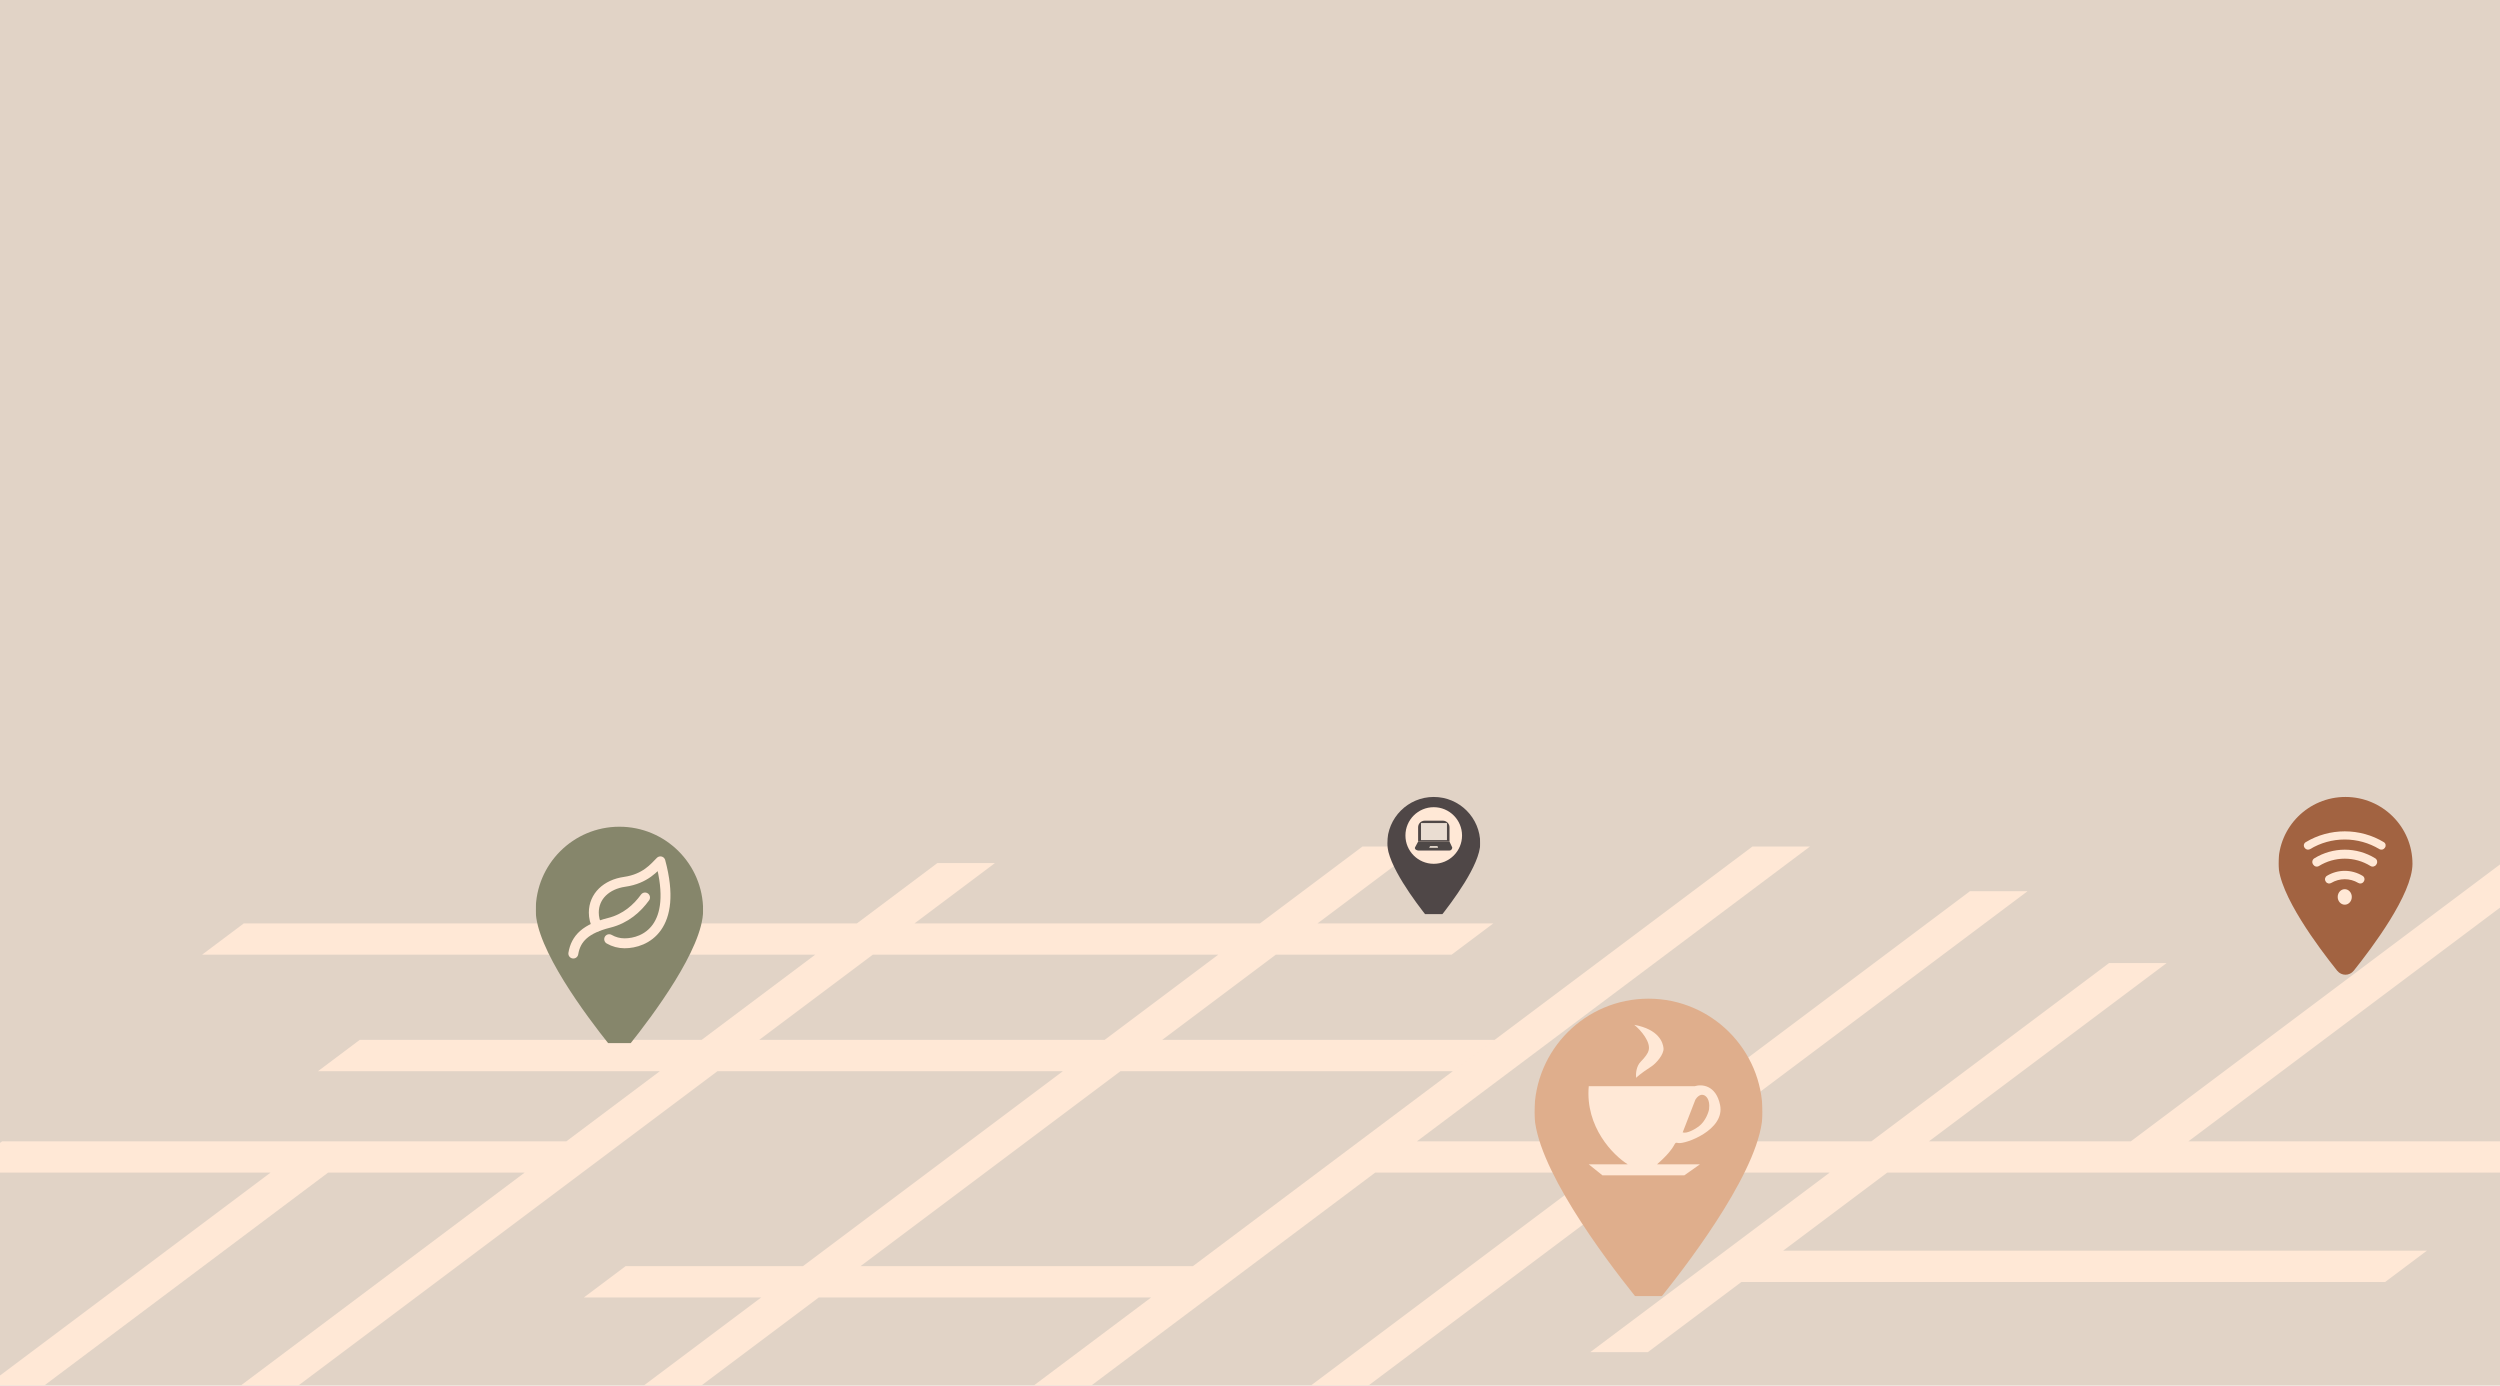 <svg width="1512" height="838" viewBox="0 0 1512 838" fill="none" xmlns="http://www.w3.org/2000/svg">
<g clip-path="url(#clip0_392_1243)">
<rect width="1512" height="838" fill="#E1D3C6"/>
<g filter="url(#filter0_d_392_1243)">
<path fill-rule="evenodd" clip-rule="evenodd" d="M854.795 509H819.974L758.029 555.459H549.105L597.717 519H562.897L514.285 555.459H143.468L118.219 574.396H489.035L420.357 625.905H213.568L188.319 644.842H395.108L338.549 687.261H-2.694L-27.944 706.198H159.623L-16.113 838H18.708L194.444 706.198H313.299L137.563 838H172.384L429.928 644.842H638.852L481.632 762.757H374.384L349.134 781.694H456.382L381.307 838H416.128L491.203 781.694H692.234L717.483 762.757H516.452L673.672 644.842H874.704L899.954 625.905H698.922L767.6 574.396H873.919L899.169 555.459H792.849L854.795 509ZM732.779 574.396H523.856L455.178 625.905H664.101L732.779 574.396ZM1545.24 518H1510.42L1284.74 687.261L1162.64 687.261L1306.39 579.446H1271.57L1127.82 687.261H1020.57L1222.23 536.017H1187.41L985.748 687.261H852.966L1090.65 509H1055.83L617.16 838H651.981L827.717 706.198H960.498L784.762 838H819.583L995.319 706.198H1102.57L957.803 814.77H992.623L1137.39 706.198H1512.56L1537.81 687.261L1319.56 687.261L1545.24 518ZM1463.77 753.414H1074.43L1049.18 772.351H1438.52L1463.77 753.414Z" fill="#FFE8D6"/>
</g>
<g clip-path="url(#clip1_392_1243)" filter="url(#filter1_d_392_1243)">
<g filter="url(#filter2_d_392_1243)">
<path d="M895.25 502.125C895.25 514.928 878.111 537.721 870.597 547.125C868.795 549.366 865.455 549.366 863.653 547.125C856.139 537.721 839 514.928 839 502.125C839 486.598 851.598 474 867.125 474C882.652 474 895.25 486.598 895.25 502.125Z" fill="#4F4747"/>
</g>
<ellipse cx="867.125" cy="501.31" rx="17.12" ry="17.12" fill="#FFE8D6"/>
<path d="M855.784 508.545L857.673 505.036H876.662L878.313 508.545C878.272 510.031 877.18 510.403 876.638 510.403H857.713C855.683 510.031 855.582 509.009 855.784 508.545Z" fill="#4E4847"/>
<path d="M864.381 508.751L864.887 507.719H869.393L869.747 508.751H864.381Z" fill="#E9DDD1"/>
<path d="M857.673 496.342C857.673 494.133 859.463 492.342 861.673 492.342H872.662C874.871 492.342 876.662 494.133 876.662 496.342V505.036H857.673V496.342Z" fill="#504847"/>
<rect x="859.427" y="493.787" width="15.687" height="10.32" fill="#EADDD2"/>
</g>
<g clip-path="url(#clip2_392_1243)" filter="url(#filter3_d_392_1243)">
<g filter="url(#filter4_d_392_1243)">
<path d="M1459.06 514.421C1459.06 532.821 1434.36 565.579 1423.53 579.095C1420.94 582.316 1416.12 582.316 1413.53 579.095C1402.7 565.579 1378 532.821 1378 514.421C1378 492.105 1396.15 474 1418.53 474C1440.91 474 1459.06 492.105 1459.06 514.421Z" fill="#A26341"/>
</g>
<path d="M1418.1 543.163C1420.46 543.163 1422.37 541.062 1422.37 538.47C1422.37 535.878 1420.46 533.777 1418.1 533.777C1415.75 533.777 1413.84 535.878 1413.84 538.47C1413.84 541.062 1415.75 543.163 1418.1 543.163Z" fill="#FFE8D6"/>
<path d="M1441.75 505.341C1434.67 501.063 1426.48 498.794 1418.13 498.794C1409.78 498.794 1401.59 501.063 1394.51 505.341C1394.24 505.503 1394 505.717 1393.81 505.969C1393.62 506.222 1393.49 506.509 1393.42 506.812C1393.35 507.115 1393.34 507.429 1393.4 507.736C1393.45 508.042 1393.57 508.334 1393.75 508.595L1393.92 508.857C1394.26 509.348 1394.78 509.696 1395.37 509.828C1395.97 509.96 1396.59 509.866 1397.12 509.567C1403.4 505.755 1410.67 503.733 1418.09 503.733C1425.51 503.733 1432.78 505.755 1439.07 509.567C1439.59 509.866 1440.22 509.96 1440.81 509.828C1441.4 509.696 1441.92 509.348 1442.26 508.857L1442.44 508.595C1442.62 508.339 1442.74 508.051 1442.8 507.747C1442.86 507.444 1442.86 507.132 1442.8 506.829C1442.74 506.526 1442.61 506.239 1442.43 505.983C1442.25 505.728 1442.02 505.509 1441.75 505.341Z" fill="#FFE8D6"/>
<path d="M1436.58 515.136C1431.04 511.704 1424.65 509.886 1418.13 509.886C1411.61 509.886 1405.22 511.704 1399.68 515.136C1399.39 515.318 1399.14 515.554 1398.94 515.832C1398.75 516.11 1398.61 516.425 1398.54 516.756C1398.46 517.088 1398.46 517.431 1398.52 517.766C1398.58 518.1 1398.71 518.419 1398.89 518.703L1399.08 518.992C1399.44 519.533 1399.99 519.916 1400.62 520.061C1401.26 520.206 1401.92 520.103 1402.48 519.774C1407.17 516.866 1412.58 515.325 1418.09 515.325C1423.61 515.325 1429.02 516.866 1433.7 519.774C1434.26 520.103 1434.93 520.206 1435.56 520.061C1436.19 519.916 1436.75 519.533 1437.11 518.992L1437.29 518.703C1437.48 518.423 1437.61 518.107 1437.68 517.776C1437.74 517.444 1437.74 517.103 1437.68 516.771C1437.61 516.44 1437.48 516.125 1437.29 515.844C1437.1 515.564 1436.86 515.323 1436.58 515.136Z" fill="#FFE8D6"/>
<path d="M1428.95 525.73C1425.67 523.738 1421.92 522.685 1418.1 522.685C1414.28 522.685 1410.54 523.738 1407.26 525.73C1407 525.898 1406.77 526.118 1406.59 526.376C1406.41 526.635 1406.28 526.927 1406.21 527.236C1406.15 527.545 1406.14 527.865 1406.2 528.176C1406.25 528.487 1406.37 528.784 1406.54 529.049L1406.7 529.303C1407.04 529.82 1407.57 530.181 1408.17 530.311C1408.78 530.441 1409.41 530.331 1409.93 530.002C1412.41 528.526 1415.23 527.747 1418.1 527.747C1420.98 527.747 1423.8 528.526 1426.28 530.002C1426.8 530.329 1427.43 530.437 1428.04 530.304C1428.64 530.171 1429.17 529.806 1429.51 529.287L1429.67 529.033C1429.84 528.769 1429.96 528.474 1430.01 528.164C1430.07 527.854 1430.06 527.536 1429.99 527.228C1429.93 526.92 1429.8 526.629 1429.62 526.372C1429.44 526.115 1429.21 525.897 1428.95 525.73Z" fill="#FFE8D6"/>
</g>
<g clip-path="url(#clip3_392_1243)" filter="url(#filter5_d_392_1243)">
<g filter="url(#filter6_d_392_1243)">
<path d="M1066 665C1066 696.409 1023.95 752.328 1005.52 775.4C1001.1 780.898 992.903 780.898 988.483 775.4C970.047 752.328 928 696.409 928 665C928 626.906 958.906 596 997 596C1035.09 596 1066 626.906 1066 665Z" fill="#DFAE8C"/>
</g>
<path d="M1024.97 652.931H960.879C958.677 677.617 975.688 694.725 984.469 700.194H960.879L969.135 706.834H1018.68L1028.11 700.194H1002.16C1015.92 688.085 1011.2 686.522 1015.14 687.304C1019.07 688.085 1043.44 679.492 1040.3 664.258C1037.78 652.071 1029.03 651.629 1024.97 652.931Z" fill="#FFE8D6"/>
<path d="M999.016 640.822C996.906 642.22 991.677 645.639 989.58 647.853C989.187 645.509 989.618 640.785 992.332 638.088C995.085 635.354 996.788 632.75 997.051 631.448C998.623 626.37 992.464 619.079 988.401 615.823C1003.34 618.558 1005.76 626.564 1006.09 629.885C1006.49 633.791 1001.38 639.26 999.016 640.822Z" fill="#FFE8D6"/>
<path d="M1025.37 661.072L1017.68 680.904C1020.46 681.721 1025.32 678.818 1027.4 677.264C1031.71 674.037 1033.56 668.03 1033.65 666.731C1034.37 660.829 1031.71 658.637 1030.29 658.278C1028.14 657.504 1026.11 659.818 1025.37 661.072Z" fill="#DFAE8C"/>
</g>
<g clip-path="url(#clip4_392_1243)" filter="url(#filter7_d_392_1243)">
<g filter="url(#filter8_d_392_1243)">
<path d="M425.25 542.625C425.25 565.67 394.4 606.697 380.874 623.625C377.631 627.659 371.619 627.659 368.376 623.625C354.85 606.697 324 565.67 324 542.625C324 514.676 346.676 492 374.625 492C402.574 492 425.25 514.676 425.25 542.625Z" fill="#86866B"/>
</g>
<path d="M361.137 556.319C359.821 553.717 359.135 550.841 359.136 547.924C359.136 537.965 366.881 530.886 377.723 529.337C390.368 527.531 395.793 520.561 399.408 516.946C410.25 557.218 390.114 566.511 377.723 566.511C374.46 566.512 371.255 565.654 368.429 564.023" stroke="#FFE8D6" stroke-width="6" stroke-linecap="round" stroke-linejoin="round"/>
<path d="M346.745 572.707C348.293 563.413 354.359 557.639 368.429 554.12C378.395 551.629 385.353 545.384 390.114 538.801" stroke="#FFE8D6" stroke-width="6" stroke-linecap="round" stroke-linejoin="round"/>
</g>
</g>
<defs>
<filter id="filter0_d_392_1243" x="-27.944" y="508" width="1581.19" height="337" filterUnits="userSpaceOnUse" color-interpolation-filters="sRGB">
<feFlood flood-opacity="0" result="BackgroundImageFix"/>
<feColorMatrix in="SourceAlpha" type="matrix" values="0 0 0 0 0 0 0 0 0 0 0 0 0 0 0 0 0 0 127 0" result="hardAlpha"/>
<feOffset dx="4" dy="3"/>
<feGaussianBlur stdDeviation="2"/>
<feComposite in2="hardAlpha" operator="out"/>
<feColorMatrix type="matrix" values="0 0 0 0 0 0 0 0 0 0 0 0 0 0 0 0 0 0 0.2 0"/>
<feBlend mode="normal" in2="BackgroundImageFix" result="effect1_dropShadow_392_1243"/>
<feBlend mode="normal" in="SourceGraphic" in2="effect1_dropShadow_392_1243" result="shape"/>
</filter>
<filter id="filter1_d_392_1243" x="835" y="474" width="64.25" height="83" filterUnits="userSpaceOnUse" color-interpolation-filters="sRGB">
<feFlood flood-opacity="0" result="BackgroundImageFix"/>
<feColorMatrix in="SourceAlpha" type="matrix" values="0 0 0 0 0 0 0 0 0 0 0 0 0 0 0 0 0 0 127 0" result="hardAlpha"/>
<feOffset dy="4"/>
<feGaussianBlur stdDeviation="2"/>
<feComposite in2="hardAlpha" operator="out"/>
<feColorMatrix type="matrix" values="0 0 0 0 0 0 0 0 0 0 0 0 0 0 0 0 0 0 0.25 0"/>
<feBlend mode="normal" in2="BackgroundImageFix" result="effect1_dropShadow_392_1243"/>
<feBlend mode="normal" in="SourceGraphic" in2="effect1_dropShadow_392_1243" result="shape"/>
</filter>
<filter id="filter2_d_392_1243" x="835" y="474" width="64.25" height="82.806" filterUnits="userSpaceOnUse" color-interpolation-filters="sRGB">
<feFlood flood-opacity="0" result="BackgroundImageFix"/>
<feColorMatrix in="SourceAlpha" type="matrix" values="0 0 0 0 0 0 0 0 0 0 0 0 0 0 0 0 0 0 127 0" result="hardAlpha"/>
<feOffset dy="4"/>
<feGaussianBlur stdDeviation="2"/>
<feComposite in2="hardAlpha" operator="out"/>
<feColorMatrix type="matrix" values="0 0 0 0 0 0 0 0 0 0 0 0 0 0 0 0 0 0 0.25 0"/>
<feBlend mode="normal" in2="BackgroundImageFix" result="effect1_dropShadow_392_1243"/>
<feBlend mode="normal" in="SourceGraphic" in2="effect1_dropShadow_392_1243" result="shape"/>
</filter>
<filter id="filter3_d_392_1243" x="1374" y="474" width="125.75" height="165" filterUnits="userSpaceOnUse" color-interpolation-filters="sRGB">
<feFlood flood-opacity="0" result="BackgroundImageFix"/>
<feColorMatrix in="SourceAlpha" type="matrix" values="0 0 0 0 0 0 0 0 0 0 0 0 0 0 0 0 0 0 127 0" result="hardAlpha"/>
<feOffset dy="4"/>
<feGaussianBlur stdDeviation="2"/>
<feComposite in2="hardAlpha" operator="out"/>
<feColorMatrix type="matrix" values="0 0 0 0 0 0 0 0 0 0 0 0 0 0 0 0 0 0 0.25 0"/>
<feBlend mode="normal" in2="BackgroundImageFix" result="effect1_dropShadow_392_1243"/>
<feBlend mode="normal" in="SourceGraphic" in2="effect1_dropShadow_392_1243" result="shape"/>
</filter>
<filter id="filter4_d_392_1243" x="1374" y="474" width="89.06" height="115.511" filterUnits="userSpaceOnUse" color-interpolation-filters="sRGB">
<feFlood flood-opacity="0" result="BackgroundImageFix"/>
<feColorMatrix in="SourceAlpha" type="matrix" values="0 0 0 0 0 0 0 0 0 0 0 0 0 0 0 0 0 0 127 0" result="hardAlpha"/>
<feOffset dy="4"/>
<feGaussianBlur stdDeviation="2"/>
<feComposite in2="hardAlpha" operator="out"/>
<feColorMatrix type="matrix" values="0 0 0 0 0 0 0 0 0 0 0 0 0 0 0 0 0 0 0.25 0"/>
<feBlend mode="normal" in2="BackgroundImageFix" result="effect1_dropShadow_392_1243"/>
<feBlend mode="normal" in="SourceGraphic" in2="effect1_dropShadow_392_1243" result="shape"/>
</filter>
<filter id="filter5_d_392_1243" x="924" y="596" width="146" height="192" filterUnits="userSpaceOnUse" color-interpolation-filters="sRGB">
<feFlood flood-opacity="0" result="BackgroundImageFix"/>
<feColorMatrix in="SourceAlpha" type="matrix" values="0 0 0 0 0 0 0 0 0 0 0 0 0 0 0 0 0 0 127 0" result="hardAlpha"/>
<feOffset dy="4"/>
<feGaussianBlur stdDeviation="2"/>
<feComposite in2="hardAlpha" operator="out"/>
<feColorMatrix type="matrix" values="0 0 0 0 0 0 0 0 0 0 0 0 0 0 0 0 0 0 0.25 0"/>
<feBlend mode="normal" in2="BackgroundImageFix" result="effect1_dropShadow_392_1243"/>
<feBlend mode="normal" in="SourceGraphic" in2="effect1_dropShadow_392_1243" result="shape"/>
</filter>
<filter id="filter6_d_392_1243" x="924" y="596" width="146" height="191.524" filterUnits="userSpaceOnUse" color-interpolation-filters="sRGB">
<feFlood flood-opacity="0" result="BackgroundImageFix"/>
<feColorMatrix in="SourceAlpha" type="matrix" values="0 0 0 0 0 0 0 0 0 0 0 0 0 0 0 0 0 0 127 0" result="hardAlpha"/>
<feOffset dy="4"/>
<feGaussianBlur stdDeviation="2"/>
<feComposite in2="hardAlpha" operator="out"/>
<feColorMatrix type="matrix" values="0 0 0 0 0 0 0 0 0 0 0 0 0 0 0 0 0 0 0.25 0"/>
<feBlend mode="normal" in2="BackgroundImageFix" result="effect1_dropShadow_392_1243"/>
<feBlend mode="normal" in="SourceGraphic" in2="effect1_dropShadow_392_1243" result="shape"/>
</filter>
<filter id="filter7_d_392_1243" x="320" y="492" width="109.25" height="143" filterUnits="userSpaceOnUse" color-interpolation-filters="sRGB">
<feFlood flood-opacity="0" result="BackgroundImageFix"/>
<feColorMatrix in="SourceAlpha" type="matrix" values="0 0 0 0 0 0 0 0 0 0 0 0 0 0 0 0 0 0 127 0" result="hardAlpha"/>
<feOffset dy="4"/>
<feGaussianBlur stdDeviation="2"/>
<feComposite in2="hardAlpha" operator="out"/>
<feColorMatrix type="matrix" values="0 0 0 0 0 0 0 0 0 0 0 0 0 0 0 0 0 0 0.25 0"/>
<feBlend mode="normal" in2="BackgroundImageFix" result="effect1_dropShadow_392_1243"/>
<feBlend mode="normal" in="SourceGraphic" in2="effect1_dropShadow_392_1243" result="shape"/>
</filter>
<filter id="filter8_d_392_1243" x="320" y="492" width="109.25" height="142.651" filterUnits="userSpaceOnUse" color-interpolation-filters="sRGB">
<feFlood flood-opacity="0" result="BackgroundImageFix"/>
<feColorMatrix in="SourceAlpha" type="matrix" values="0 0 0 0 0 0 0 0 0 0 0 0 0 0 0 0 0 0 127 0" result="hardAlpha"/>
<feOffset dy="4"/>
<feGaussianBlur stdDeviation="2"/>
<feComposite in2="hardAlpha" operator="out"/>
<feColorMatrix type="matrix" values="0 0 0 0 0 0 0 0 0 0 0 0 0 0 0 0 0 0 0.25 0"/>
<feBlend mode="normal" in2="BackgroundImageFix" result="effect1_dropShadow_392_1243"/>
<feBlend mode="normal" in="SourceGraphic" in2="effect1_dropShadow_392_1243" result="shape"/>
</filter>
<clipPath id="clip0_392_1243">
<rect width="1512" height="838" fill="white"/>
</clipPath>
<clipPath id="clip1_392_1243">
<rect width="56.25" height="75" fill="white" transform="translate(839 474)"/>
</clipPath>
<clipPath id="clip2_392_1243">
<rect width="117.75" height="157" fill="white" transform="translate(1378 474)"/>
</clipPath>
<clipPath id="clip3_392_1243">
<rect width="138" height="184" fill="white" transform="translate(928 596)"/>
</clipPath>
<clipPath id="clip4_392_1243">
<rect width="101.25" height="135" fill="white" transform="translate(324 492)"/>
</clipPath>
</defs>
</svg>
